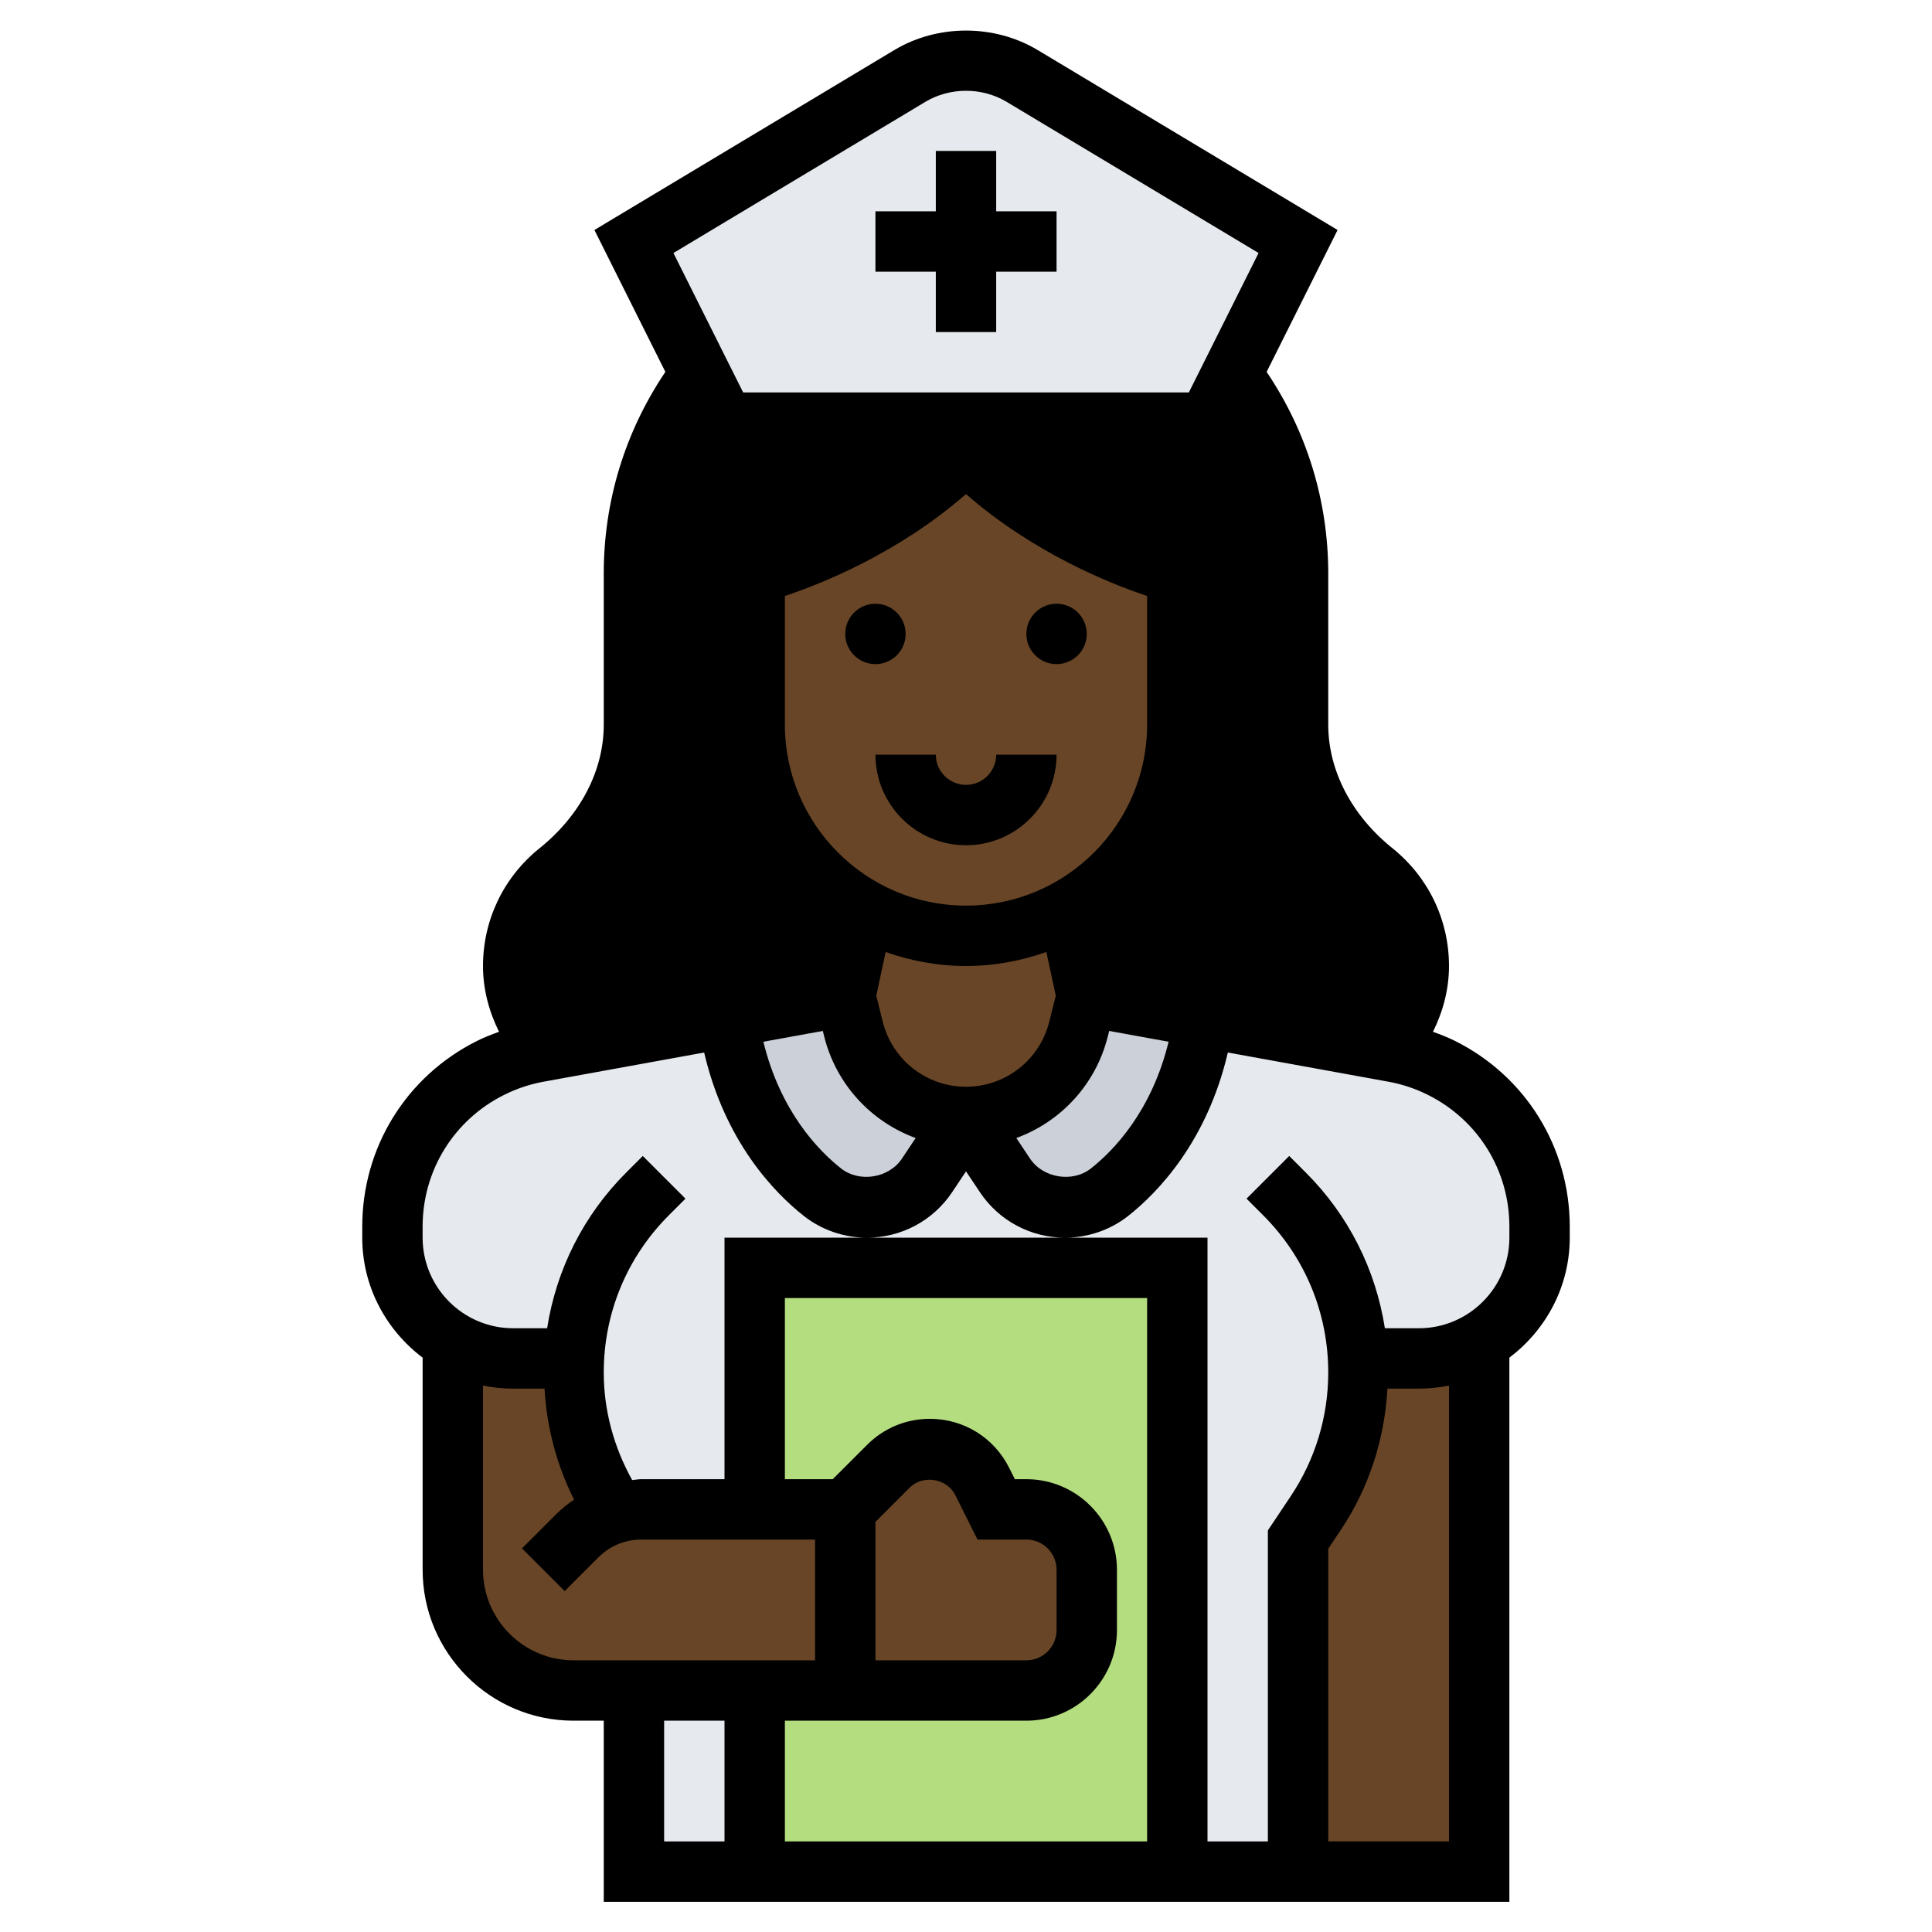 <?xml version="1.0"?>
<svg xmlns="http://www.w3.org/2000/svg" xmlns:xlink="http://www.w3.org/1999/xlink" xmlns:svgjs="http://svgjs.com/svgjs" version="1.1" width="512" height="512" x="0" y="0" viewBox="0 0 64 64" style="enable-background:new 0 0 512 512" xml:space="preserve" class=""><g><g xmlns="http://www.w3.org/2000/svg"><g><g><path d="m32 14v1c-3 3-7 4-7 4v5c0 1.94.78 3.68 2.05 4.95.47.47.99.86 1.57 1.18l-.62 2.87-3.88.71-5.96 1.08c-.71-.72-1.16-1.7-1.16-2.79 0-1.26.58-2.39 1.5-3.12 1.5-1.21 2.5-2.94 2.5-4.87v-5.01c0-2.48.82-4.76 2.2-6.6l.8 1.6z" fill="#000000" data-original="#b27946" style="" class=""/></g><g><path d="m40.8 12.4c1.38 1.84 2.2 4.12 2.2 6.6v5.01c0 1.93 1 3.66 2.5 4.87.92.73 1.5 1.86 1.5 3.12 0 1.09-.45 2.07-1.16 2.79l-5.96-1.08-3.88-.71-.62-2.87c2.16-1.19 3.62-3.49 3.62-6.13v-5s-4-1-7-4v-1h8z" fill="#000000" data-original="#b27946" style="" class=""/></g><g><path d="m32 2c.65 0 1.3.18 1.86.51l9.14 5.49-2.2 4.4-.8 1.6h-8-8l-.8-1.6-2.2-4.4 9.14-5.49c.56-.33 1.21-.51 1.86-.51z" fill="#e6e9ed" data-original="#e6e9ed" style=""/></g><g><path d="m21 56h4v6h-4z" fill="#e6e9ed" data-original="#e6e9ed" style=""/></g><g><path d="m50.12 37.54c-.56-.91-1.38-1.66-2.37-2.16-.5-.25-1.03-.43-1.58-.53l-.33-.06-5.96-1.08c-.45 3.23-2.13 5-3.12 5.78-.43.34-.94.51-1.48.51-.8 0-1.55-.4-1.99-1.07l-1.29-1.93-1.29 1.93c-.44.67-1.19 1.07-1.99 1.07-.54 0-1.05-.17-1.48-.51-.99-.78-2.67-2.55-3.12-5.78l-5.96 1.08-.33.06c-.55.1-1.08.28-1.58.53-.99.5-1.81 1.25-2.37 2.16-.56.92-.88 1.98-.88 3.09v.37c0 1.48.8 2.77 2 3.46.59.34 1.27.54 2 .54h2 .01c-.01.16-.01.31-.01.47 0 1.65.49 3.26 1.41 4.64v.01c.27-.08.55-.12.83-.12h3.76v-8h10.28 3.72v20h4v-11l.59-.89c.92-1.38 1.41-2.99 1.41-4.64 0-.16 0-.31-.01-.47h.01 2c.73 0 1.41-.2 2-.54 1.2-.69 2-1.98 2-3.46v-.37c0-1.11-.32-2.17-.88-3.09z" fill="#e6e9ed" data-original="#e6e9ed" style=""/></g><g><path d="m35.28 42h-10.28v20h14v-20z" fill="#b4dd7f" data-original="#b4dd7f" style=""/></g><g><path d="m36 33 3.88.71c-.45 3.23-2.13 5-3.12 5.78-.43.34-.94.51-1.48.51-.8 0-1.55-.4-1.99-1.07l-1.29-1.93c.88 0 1.7-.3 2.36-.81.66-.52 1.16-1.25 1.37-2.1z" fill="#ccd1d9" data-original="#ccd1d9" style=""/></g><g><path d="m32 37-1.29 1.93c-.44.67-1.19 1.07-1.99 1.07-.54 0-1.05-.17-1.48-.51-.99-.78-2.67-2.55-3.12-5.78l3.88-.71.27 1.09c.43 1.71 1.97 2.91 3.73 2.91z" fill="#ccd1d9" data-original="#ccd1d9" style=""/></g><g><path d="m49 44.46v17.54h-6v-11l.59-.89c.92-1.38 1.41-2.99 1.41-4.64 0-.16 0-.31-.01-.47h.01 2c.73 0 1.41-.2 2-.54z" fill="#674526" data-original="#f0d0b4" style="" class=""/></g><g><path d="m36 52v2c0 1.1-.9 2-2 2h-6v-6l1.43-1.43c.37-.37.86-.57 1.37-.57.74 0 1.41.41 1.74 1.07l.46.93h1c1.1 0 2 .9 2 2z" fill="#674526" data-original="#f0d0b4" style="" class=""/></g><g><path d="m19 56c-2.21 0-4-1.79-4-4v-7.54c.59.34 1.27.54 2 .54h2 .01c-.01.16-.01.31-.01.47 0 1.65.49 3.26 1.41 4.64v.01c.27-.08.55-.12.83-.12h3.76 3v6h-3-4z" fill="#674526" data-original="#f0d0b4" style="" class=""/></g><g><path d="m28.62 30.13 3.38.87c1.23 0 2.38-.31 3.38-.87l.62 2.87-.27 1.09c-.21.85-.71 1.58-1.37 2.1-.66.51-1.48.81-2.36.81-1.76 0-3.3-1.2-3.73-2.91l-.27-1.09z" fill="#674526" data-original="#f0d0b4" style="" class=""/></g><g><path d="m32 15c3 3 7 4 7 4v5c0 2.64-1.46 4.94-3.62 6.13-1 .56-2.15.87-3.38.87l-3.38-.87c-.58-.32-1.1-.71-1.57-1.18-1.27-1.27-2.05-3.01-2.05-4.95v-5s4-1 7-4z" fill="#674526" data-original="#f0d0b4" style="" class=""/></g></g><g><path d="m48.2 34.482c-.236-.118-.483-.213-.731-.303.335-.675.531-1.411.531-2.179 0-1.523-.682-2.945-1.872-3.901-1.353-1.085-2.128-2.576-2.128-4.089v-5.01c0-2.409-.709-4.703-2.041-6.681l2.35-4.7-9.937-5.962c-1.432-.859-3.313-.859-4.744 0l-9.937 5.962 2.35 4.7c-1.332 1.978-2.041 4.272-2.041 6.681v5.01c0 1.514-.775 3.004-2.128 4.09-1.19.955-1.872 2.377-1.872 3.9 0 .768.196 1.504.531 2.179-.247.09-.494.185-.729.303-2.345 1.171-3.802 3.529-3.802 6.151v.367c0 1.627.793 3.061 2 3.974v7.026c0 2.757 2.243 5 5 5h1v6h30v-18.026c1.207-.914 2-2.348 2-3.974v-.367c0-2.622-1.457-4.98-3.8-6.151zm-6.2-15.482v5.01c0 2.123 1.048 4.182 2.875 5.648.715.574 1.125 1.428 1.125 2.342 0 .614-.198 1.201-.553 1.701l-8.61-1.566-.33-1.532c2.107-1.442 3.493-3.863 3.493-6.603l-.001-5.778-.754-.191c-.034-.009-3.125-.816-5.758-3.03h7.132l.281-.563c.721 1.401 1.1 2.951 1.1 4.562zm-10 11c-3.309 0-6-2.691-6-6v-4.257c1.235-.412 3.76-1.422 6-3.376 2.24 1.954 4.765 2.964 6 3.376v4.257c0 3.309-2.691 6-6 6zm0 2c.934 0 1.828-.169 2.662-.465l.312 1.448-.216.865c-.318 1.266-1.451 2.152-2.758 2.152s-2.44-.886-2.757-2.152l-.216-.865.312-1.448c.833.296 1.727.465 2.661.465zm-4.743 2.151.045.181c.398 1.594 1.557 2.827 3.03 3.367l-.454.681c-.435.653-1.416.801-2.015.328-.757-.597-2.013-1.897-2.575-4.199zm9.441.181.045-.181 1.968.358c-.561 2.302-1.817 3.602-2.575 4.199-.598.473-1.58.325-2.015-.328l-.454-.681c1.474-.54 2.632-1.773 3.031-3.367zm-6.041-30.96c.811-.486 1.875-.486 2.686 0l8.349 5.009-2.31 4.619h-14.764l-2.31-4.619zm-11.533 26.287c1.828-1.468 2.876-3.526 2.876-5.649v-5.01c0-1.611.379-3.161 1.101-4.563l.281.563h7.132c-2.633 2.214-5.724 3.021-5.758 3.03l-.756.192v5.778c0 2.74 1.386 5.161 3.493 6.604l-.33 1.532-8.61 1.566c-.355-.501-.553-1.088-.553-1.702 0-.914.41-1.768 1.124-2.341zm-3.124 22.341v-6.101c.323.066.658.101 1 .101h1.039c.073 1.278.395 2.519.978 3.676-.214.144-.417.309-.604.496l-1.121 1.121 1.414 1.414 1.121-1.121c.38-.378.882-.586 1.416-.586h5.757v4h-8c-1.654 0-3-1.346-3-3zm22 9h-12v-4h8c1.654 0 3-1.346 3-3v-2c0-1.654-1.346-3-3-3h-.382l-.188-.376c-.501-1.002-1.508-1.624-2.627-1.624-.785 0-1.522.306-2.077.86l-1.14 1.14h-1.586v-6h12zm-9-10.586 1.14-1.14c.431-.428 1.23-.3 1.501.244l.741 1.482h1.618c.551 0 1 .448 1 1v2c0 .552-.449 1-1 1h-5zm-7 6.586h2v4h-2zm26 4h-4v-9.697l.427-.64c.93-1.395 1.439-2.999 1.534-4.663h1.039c.342 0 .677-.035 1-.101zm2-20c0 1.654-1.346 3-3 3h-1.124c-.304-1.944-1.201-3.74-2.62-5.158l-.549-.549-1.414 1.414.549.549c1.391 1.391 2.158 3.242 2.158 5.21 0 1.459-.428 2.873-1.237 4.088l-.763 1.143v10.303h-2v-20h-4.72-6.56-4.72v8h-2.757c-.102 0-.201.022-.302.029-.606-1.091-.941-2.306-.941-3.563 0-1.968.767-3.818 2.158-5.21l.549-.549-1.414-1.414-.549.549c-1.418 1.418-2.315 3.214-2.62 5.158h-1.124c-1.654 0-3-1.346-3-3v-.367c0-1.859 1.033-3.531 2.698-4.363.411-.206.851-.354 1.307-.437l5.321-.967c.686 2.947 2.318 4.638 3.3 5.412.589.466 1.333.722 2.094.722 1.137 0 2.192-.564 2.823-1.511l.457-.686.458.686c.63.947 1.685 1.511 2.822 1.511.761 0 1.504-.256 2.094-.722.981-.774 2.613-2.466 3.3-5.412l5.321.967c.456.083.896.23 1.309.438 1.663.831 2.696 2.502 2.696 4.362z" fill="#000000" data-original="#000000" style="" class=""/><path d="m31 11h2v-2h2v-2h-2v-2h-2v2h-2v2h2z" fill="#000000" data-original="#000000" style="" class=""/><path d="m32 26c-.551 0-1-.448-1-1h-2c0 1.654 1.346 3 3 3s3-1.346 3-3h-2c0 .552-.449 1-1 1z" fill="#000000" data-original="#000000" style="" class=""/><circle cx="35" cy="21" r="1" fill="#000000" data-original="#000000" style="" class=""/><circle cx="29" cy="21" r="1" fill="#000000" data-original="#000000" style="" class=""/></g></g></g></svg>
